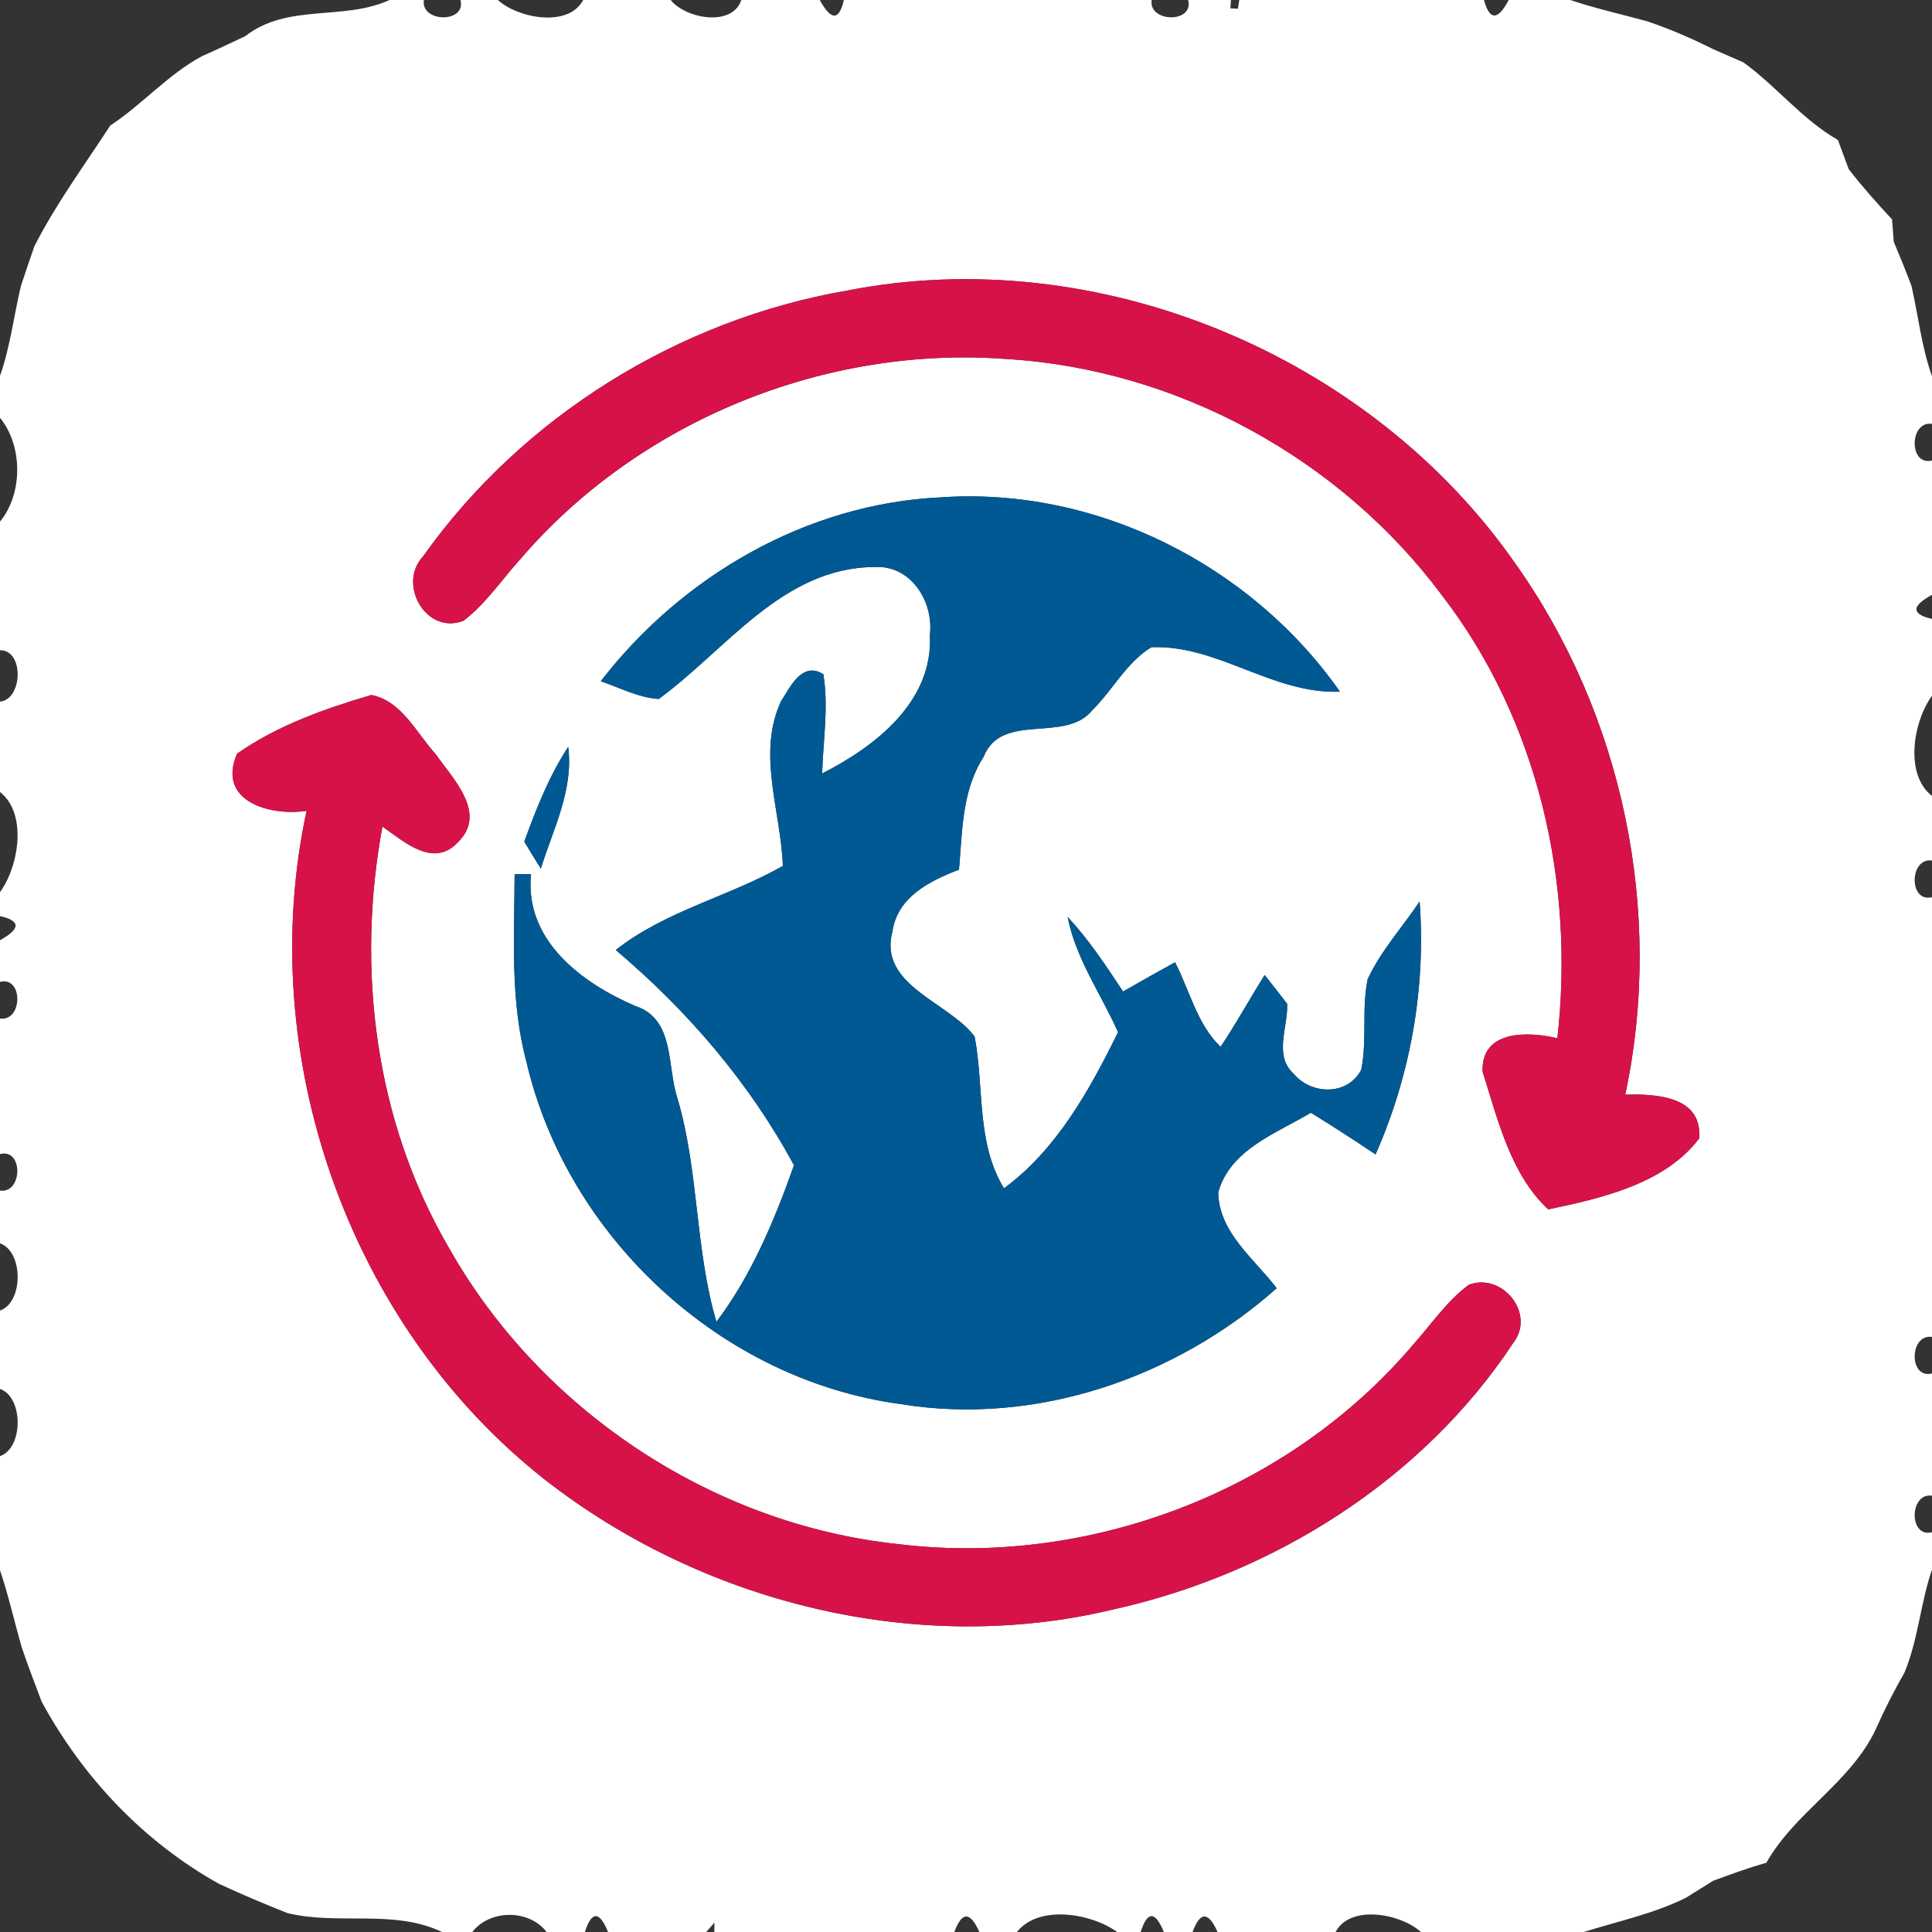 <?xml version="1.0" encoding="UTF-8" ?>
<!DOCTYPE svg PUBLIC "-//W3C//DTD SVG 1.1//EN" "http://www.w3.org/Graphics/SVG/1.1/DTD/svg11.dtd">
<svg width="146pt" height="146pt" viewBox="0 0 146 146" version="1.1" xmlns="http://www.w3.org/2000/svg">
<rect x="0" y="0" width="146" height="146" fill="#333333" stroke="none"/>
<g id="#ffffffff">
<path fill="#ffffff" opacity="1.00" d=" M 29.44 0.00 L 32.03 0.00 C 31.78 1.71 35.24 1.78 34.80 0.00 L 37.62 0.00 C 39.17 1.40 42.97 2.10 44.07 0.00 L 50.68 0.00 C 51.83 1.43 55.35 2.05 56.02 0.00 L 61.95 0.00 C 62.81 1.57 63.41 1.57 63.77 0.00 L 87.03 0.00 C 86.78 1.71 90.24 1.78 89.79 0.00 L 93.02 0.00 L 92.98 0.63 L 93.55 0.66 L 93.65 0.00 L 112.14 0.00 C 112.57 1.56 113.19 1.56 114.01 0.00 L 118.66 0.00 C 120.57 0.64 122.54 1.08 124.48 1.61 C 126.19 2.19 127.84 2.90 129.45 3.71 C 130.02 3.96 131.17 4.46 131.74 4.71 C 134.25 6.52 136.19 9.03 138.89 10.58 C 139.10 11.13 139.51 12.24 139.71 12.79 C 140.73 14.11 141.84 15.35 142.98 16.58 C 143.01 17.00 143.08 17.85 143.11 18.27 C 143.58 19.38 144.03 20.49 144.45 21.61 C 144.97 23.89 145.21 26.22 146.00 28.43 L 146.00 32.03 C 144.29 31.78 144.22 35.24 146.00 34.80 L 146.00 44.95 C 144.43 45.81 144.43 46.41 146.00 46.77 L 146.00 52.58 C 144.57 54.54 143.91 58.52 146.00 60.15 L 146.00 65.03 C 144.29 64.78 144.22 68.24 146.00 67.80 L 146.00 101.03 C 144.29 100.78 144.22 104.24 146.00 103.79 L 146.00 113.03 C 144.29 112.77 144.22 116.24 146.00 115.79 L 146.00 118.61 C 145.12 121.17 144.96 123.93 143.90 126.44 C 143.10 127.82 142.39 129.24 141.74 130.70 C 139.84 134.72 135.65 136.93 133.48 140.77 C 132.12 141.15 130.79 141.64 129.46 142.13 C 128.94 142.45 127.91 143.09 127.39 143.42 C 124.94 144.63 122.26 145.19 119.68 146.00 L 107.38 146.00 C 105.83 144.60 102.03 143.90 100.93 146.00 L 92.01 146.00 C 91.32 144.44 90.69 144.44 90.12 146.00 L 87.95 146.00 C 87.30 144.40 86.71 144.40 86.20 146.00 L 84.42 146.00 C 82.45 144.57 78.48 143.92 76.85 146.00 L 74.01 146.00 C 73.32 144.44 72.69 144.44 72.12 146.00 L 53.98 146.00 L 53.99 145.29 C 53.84 145.47 53.53 145.82 53.37 146.00 L 45.95 146.00 C 45.30 144.40 44.71 144.40 44.20 146.00 L 41.31 146.00 C 39.98 144.27 37.02 144.28 35.69 146.00 L 33.41 146.00 C 29.72 144.25 25.57 145.51 21.72 144.57 C 19.98 143.88 18.25 143.15 16.55 142.36 C 10.85 139.18 6.26 134.32 3.15 128.60 C 2.63 127.22 2.10 125.85 1.63 124.45 C 1.08 122.52 0.64 120.56 0.00 118.66 L 0.00 110.04 C 1.78 109.42 1.78 105.58 0.00 104.96 L 0.00 99.04 C 1.78 98.42 1.78 94.58 0.00 93.96 L 0.00 89.97 C 1.71 90.22 1.78 86.76 0.00 87.21 L 0.00 76.97 C 1.71 77.22 1.78 73.76 0.00 74.20 L 0.00 71.05 C 1.57 70.19 1.57 69.58 0.00 69.23 L 0.00 67.42 C 1.43 65.45 2.08 61.49 0.00 59.85 L 0.00 53.02 C 1.72 52.86 1.84 49.11 0.00 49.14 L 0.00 39.42 C 1.74 37.30 1.73 33.69 0.00 31.57 L 0.00 28.40 C 0.78 26.20 1.04 23.87 1.58 21.61 C 1.91 20.61 2.25 19.62 2.59 18.63 C 4.22 15.41 6.37 12.51 8.33 9.49 C 10.76 7.89 12.69 5.63 15.27 4.24 C 16.37 3.76 17.46 3.24 18.54 2.73 C 21.74 0.23 25.93 1.60 29.44 0.00 M 64.01 21.96 C 51.26 24.16 39.45 31.50 31.96 42.06 C 30.02 44.14 32.19 48.01 35.03 46.91 C 36.71 45.62 37.89 43.84 39.29 42.29 C 48.25 31.81 62.34 26.09 76.06 27.13 C 88.96 27.90 101.30 34.66 109.00 45.03 C 116.25 54.46 119.01 66.74 117.69 78.46 C 115.50 77.94 111.91 77.80 112.04 80.99 C 113.19 84.59 114.15 88.76 117.00 91.39 C 121.00 90.56 125.85 89.45 128.41 86.02 C 128.64 82.80 125.12 82.67 122.82 82.72 C 125.76 68.93 122.66 54.06 114.50 42.57 C 103.50 26.80 82.93 18.24 64.01 21.96 M 45.40 51.48 C 46.84 51.97 48.24 52.72 49.78 52.82 C 54.87 49.11 59.14 42.89 66.06 42.85 C 68.84 42.67 70.58 45.47 70.27 48.00 C 70.53 53.02 66.15 56.41 62.13 58.45 C 62.20 55.95 62.63 53.44 62.22 50.95 C 60.60 49.94 59.70 51.95 59.02 53.00 C 57.18 56.94 59.02 61.33 59.16 65.44 C 55.05 67.77 50.29 68.83 46.53 71.79 C 51.94 76.36 56.64 81.82 60.00 88.06 C 58.53 92.20 56.81 96.35 54.14 99.89 C 52.52 94.39 52.82 88.55 51.21 83.05 C 50.38 80.63 51.04 77.00 48.00 76.02 C 43.94 74.27 39.62 71.05 40.13 66.05 C 39.82 66.06 39.20 66.06 38.89 66.06 C 38.87 70.79 38.54 75.60 39.78 80.23 C 42.87 93.52 54.53 104.30 68.09 106.11 C 78.30 107.77 88.83 104.13 96.48 97.35 C 94.79 95.13 92.11 93.14 92.06 90.11 C 92.96 86.86 96.45 85.65 99.06 84.09 C 100.71 85.10 102.34 86.16 103.95 87.24 C 106.60 81.23 107.76 74.67 107.28 68.12 C 105.98 70.08 104.34 71.85 103.35 74.01 C 102.89 76.26 103.32 78.59 102.87 80.84 C 101.84 82.81 99.11 82.75 97.77 81.15 C 96.22 79.77 97.35 77.61 97.27 75.86 C 96.85 75.31 96.00 74.22 95.57 73.68 C 94.44 75.48 93.42 77.34 92.24 79.11 C 90.46 77.40 89.90 74.85 88.80 72.72 C 87.48 73.44 86.17 74.18 84.87 74.93 C 83.58 72.97 82.28 71.01 80.68 69.29 C 81.30 72.46 83.20 75.10 84.49 78.00 C 82.36 82.34 79.85 86.88 75.87 89.80 C 73.75 86.32 74.39 82.15 73.65 78.33 C 71.67 75.69 66.36 74.48 67.44 70.39 C 67.82 67.78 70.27 66.56 72.47 65.72 C 72.73 62.81 72.68 59.75 74.33 57.20 C 75.68 53.74 80.55 56.22 82.57 53.64 C 84.11 52.12 85.13 50.05 87.01 48.91 C 92.03 48.71 96.18 52.47 101.26 52.27 C 94.52 42.65 82.79 36.75 71.02 37.59 C 60.92 38.08 51.52 43.55 45.40 51.48 M 17.92 56.95 C 16.34 60.56 20.43 61.70 23.17 61.27 C 19.20 79.69 26.29 100.08 41.12 111.77 C 53.07 121.13 69.31 125.19 84.15 121.62 C 96.22 118.94 107.52 111.85 114.37 101.46 C 116.06 99.26 113.52 96.14 111.00 97.09 C 109.29 98.35 108.11 100.16 106.69 101.73 C 97.30 112.73 82.24 118.44 67.90 116.69 C 53.80 115.21 40.75 106.51 33.84 94.15 C 28.33 84.64 26.91 73.18 28.90 62.46 C 30.53 63.60 32.77 65.65 34.62 63.63 C 36.84 61.45 34.24 58.87 32.93 57.00 C 31.47 55.40 30.35 52.95 28.06 52.52 C 24.53 53.56 20.95 54.83 17.92 56.95 M 39.62 63.60 C 40.03 64.28 40.44 64.96 40.87 65.64 C 41.81 62.62 43.35 59.71 42.94 56.44 C 41.49 58.65 40.52 61.13 39.62 63.60 Z" />
</g>
<g id="#d71249ff">
<path fill="#d71249" opacity="1.00" d=" M 64.01 21.96 C 82.93 18.24 103.50 26.80 114.50 42.57 C 122.66 54.06 125.76 68.93 122.82 82.72 C 125.12 82.67 128.64 82.80 128.41 86.02 C 125.85 89.45 121.00 90.56 117.00 91.39 C 114.15 88.76 113.19 84.59 112.04 80.99 C 111.91 77.80 115.50 77.94 117.69 78.46 C 119.01 66.74 116.25 54.46 109.00 45.03 C 101.30 34.66 88.96 27.90 76.06 27.13 C 62.34 26.09 48.25 31.81 39.29 42.29 C 37.89 43.84 36.71 45.62 35.03 46.91 C 32.19 48.01 30.02 44.14 31.96 42.06 C 39.45 31.50 51.26 24.16 64.01 21.96 Z" />
<path fill="#d71249" opacity="1.00" d=" M 17.92 56.95 C 20.95 54.83 24.53 53.56 28.06 52.52 C 30.35 52.95 31.47 55.40 32.93 57.00 C 34.24 58.87 36.84 61.45 34.62 63.63 C 32.77 65.65 30.53 63.60 28.90 62.46 C 26.91 73.18 28.33 84.64 33.84 94.15 C 40.75 106.51 53.80 115.21 67.90 116.69 C 82.24 118.44 97.30 112.73 106.69 101.73 C 108.11 100.16 109.29 98.35 111.00 97.09 C 113.52 96.14 116.06 99.26 114.37 101.46 C 107.52 111.85 96.22 118.94 84.15 121.62 C 69.31 125.19 53.07 121.13 41.12 111.77 C 26.29 100.08 19.20 79.69 23.17 61.27 C 20.43 61.70 16.34 60.56 17.92 56.95 Z" />
</g>
<g id="#005993ff">
<path fill="#005993" opacity="1.00" d=" M 45.40 51.48 C 51.52 43.55 60.92 38.08 71.02 37.59 C 82.79 36.75 94.52 42.65 101.26 52.27 C 96.18 52.47 92.03 48.71 87.01 48.91 C 85.13 50.05 84.11 52.12 82.57 53.64 C 80.55 56.22 75.68 53.74 74.33 57.20 C 72.68 59.75 72.73 62.81 72.47 65.72 C 70.27 66.56 67.82 67.78 67.44 70.39 C 66.36 74.48 71.67 75.69 73.65 78.33 C 74.39 82.15 73.75 86.32 75.87 89.80 C 79.85 86.88 82.36 82.34 84.49 78.00 C 83.20 75.10 81.30 72.46 80.68 69.29 C 82.28 71.01 83.58 72.97 84.87 74.93 C 86.17 74.18 87.48 73.44 88.80 72.72 C 89.90 74.85 90.46 77.40 92.24 79.11 C 93.42 77.34 94.44 75.48 95.57 73.68 C 96.00 74.22 96.85 75.31 97.27 75.86 C 97.35 77.61 96.22 79.77 97.77 81.15 C 99.11 82.75 101.84 82.81 102.87 80.84 C 103.32 78.59 102.89 76.26 103.35 74.01 C 104.34 71.85 105.98 70.08 107.28 68.12 C 107.76 74.67 106.60 81.23 103.95 87.24 C 102.34 86.16 100.71 85.10 99.06 84.09 C 96.45 85.65 92.96 86.86 92.06 90.11 C 92.11 93.14 94.79 95.13 96.48 97.35 C 88.83 104.13 78.30 107.77 68.09 106.11 C 54.53 104.30 42.87 93.52 39.78 80.23 C 38.54 75.60 38.87 70.79 38.89 66.06 C 39.20 66.06 39.82 66.06 40.13 66.05 C 39.62 71.05 43.94 74.27 48.00 76.02 C 51.04 77.00 50.38 80.63 51.21 83.05 C 52.82 88.55 52.52 94.39 54.14 99.89 C 56.81 96.35 58.53 92.20 60.00 88.06 C 56.64 81.82 51.94 76.36 46.53 71.79 C 50.29 68.83 55.05 67.77 59.16 65.44 C 59.02 61.33 57.18 56.94 59.02 53.00 C 59.70 51.95 60.60 49.94 62.22 50.95 C 62.63 53.44 62.20 55.95 62.13 58.45 C 66.15 56.41 70.53 53.02 70.27 48.00 C 70.58 45.47 68.84 42.67 66.06 42.85 C 59.14 42.89 54.87 49.11 49.78 52.82 C 48.24 52.72 46.84 51.97 45.40 51.48 Z" />
<path fill="#005993" opacity="1.00" d=" M 39.62 63.60 C 40.52 61.13 41.49 58.65 42.94 56.44 C 43.35 59.71 41.81 62.62 40.87 65.64 C 40.44 64.96 40.03 64.28 39.62 63.60 Z" />
</g>
</svg>
